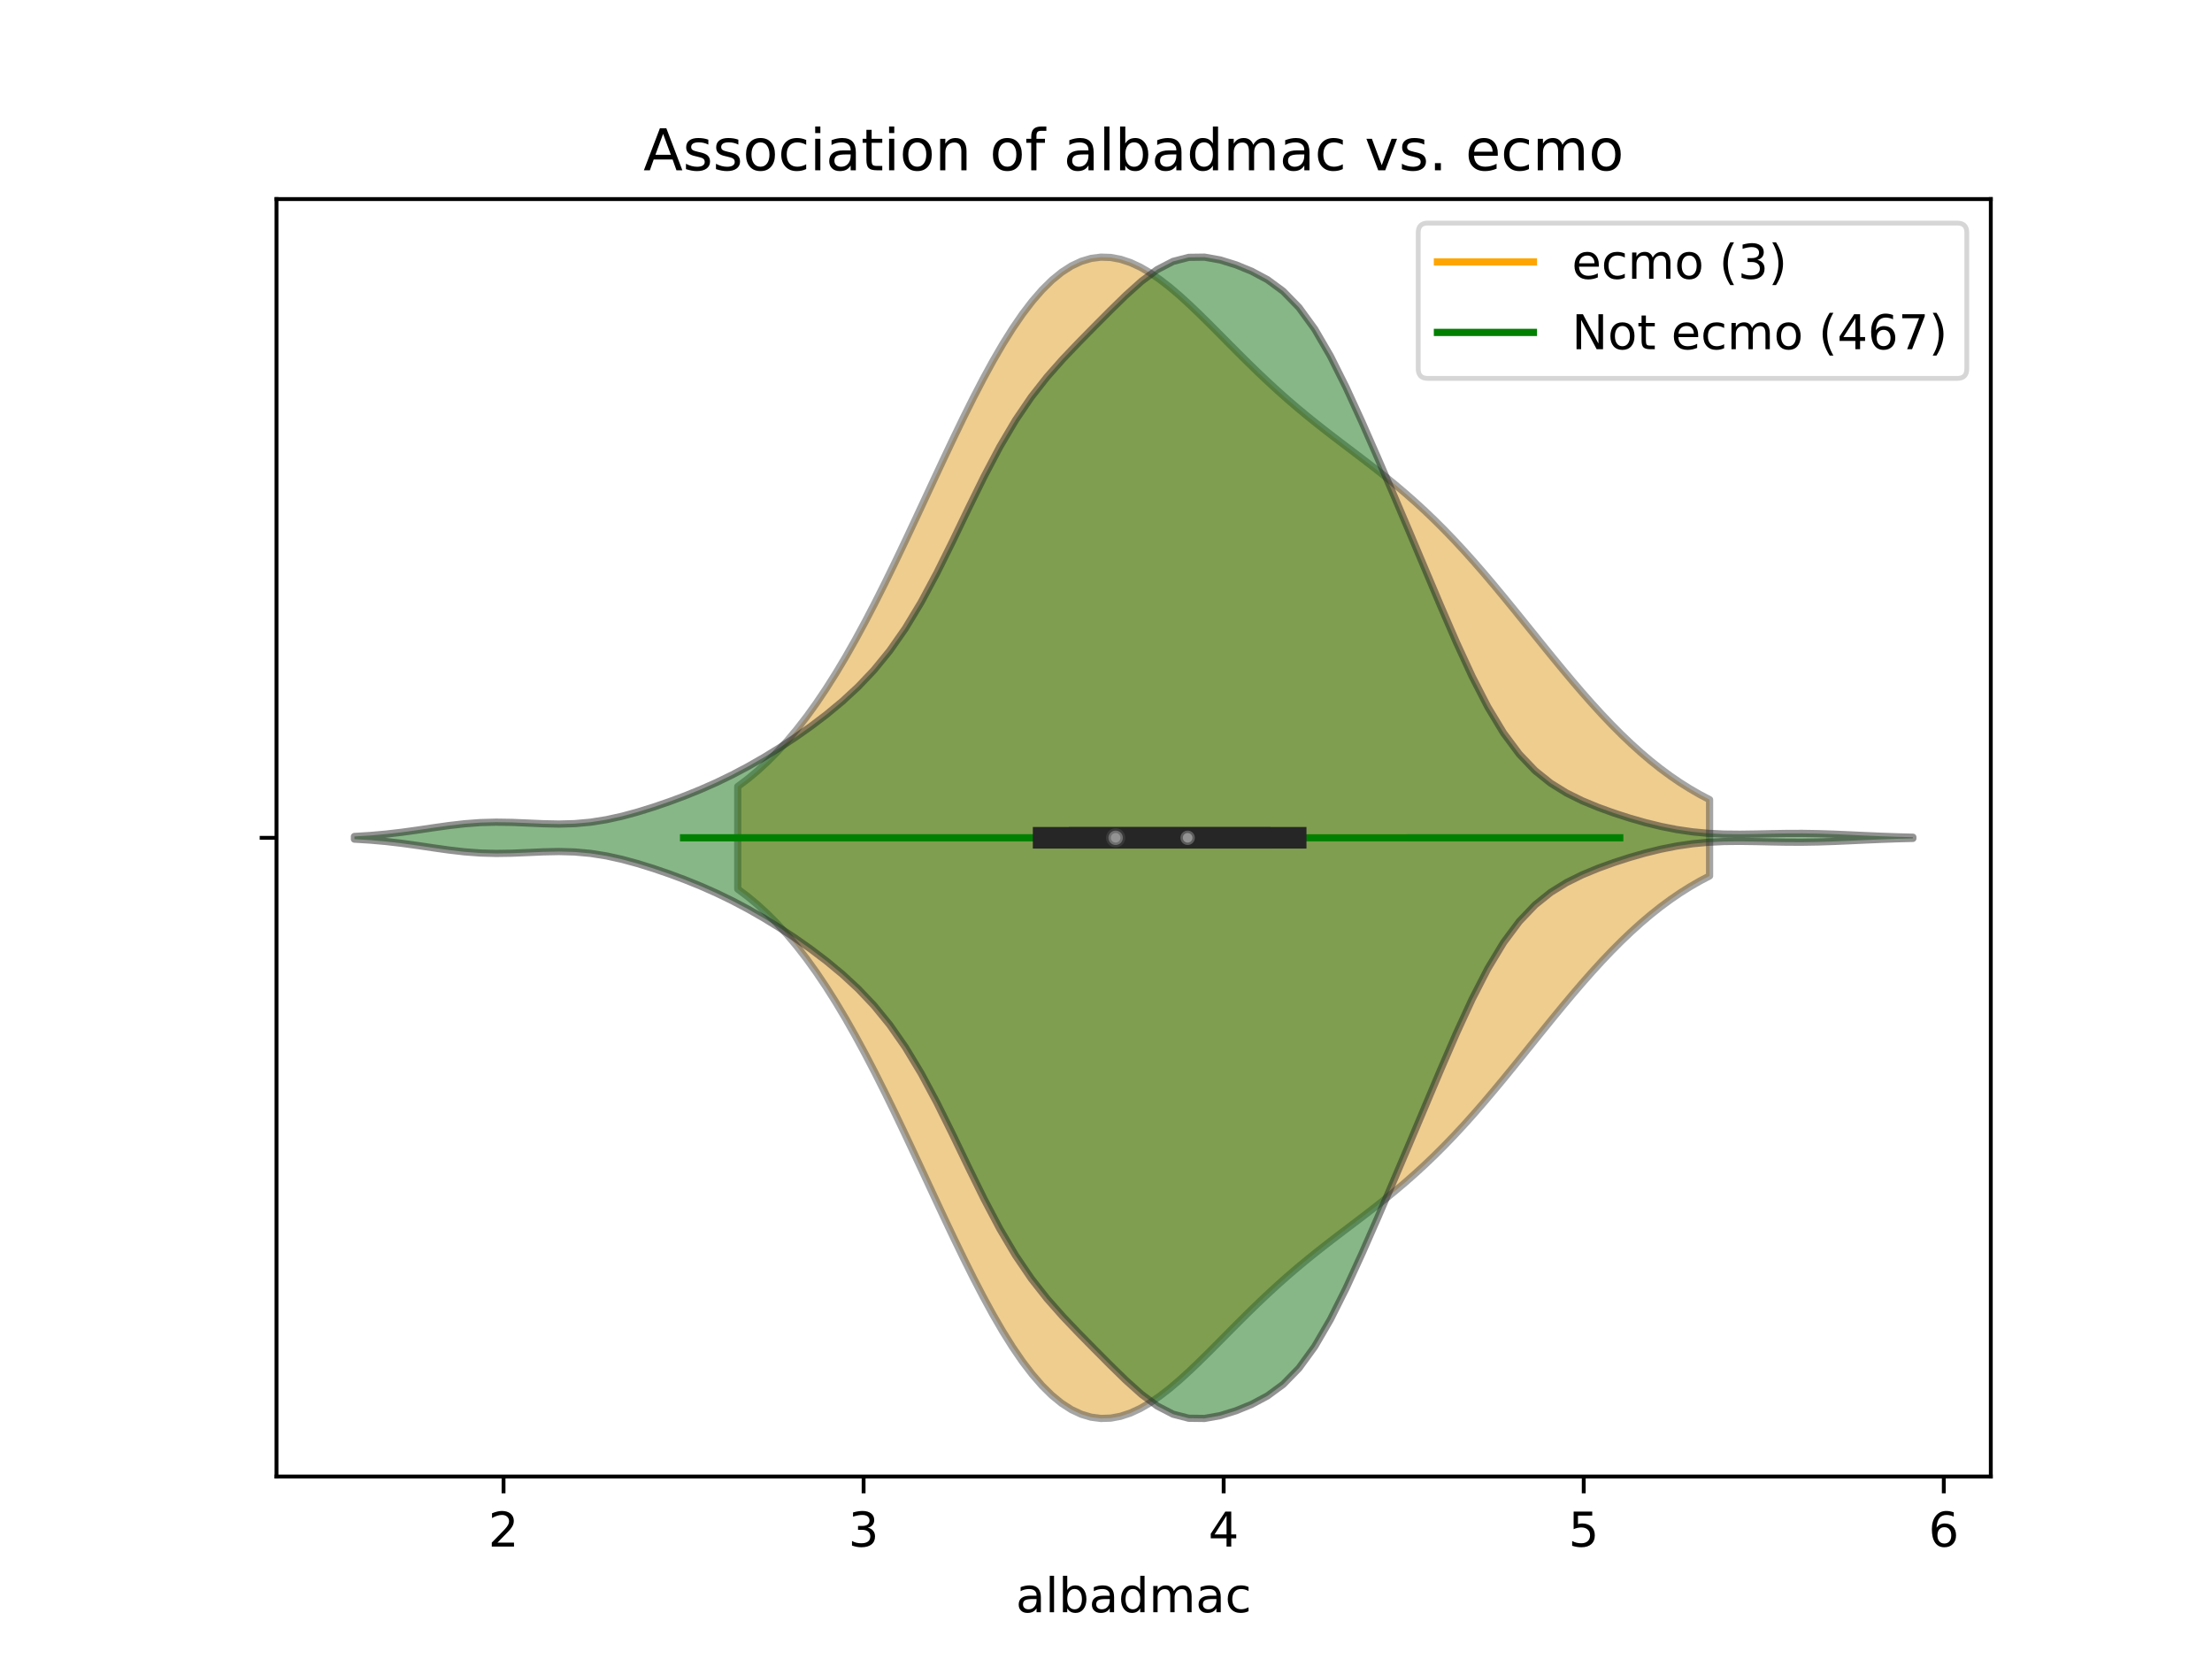 <?xml version="1.0" encoding="utf-8" standalone="no"?>
<!DOCTYPE svg PUBLIC "-//W3C//DTD SVG 1.1//EN"
  "http://www.w3.org/Graphics/SVG/1.1/DTD/svg11.dtd">
<!-- Created with matplotlib (https://matplotlib.org/) -->
<svg height="345.6pt" version="1.1" viewBox="0 0 460.8 345.6" width="460.8pt" xmlns="http://www.w3.org/2000/svg" xmlns:xlink="http://www.w3.org/1999/xlink">
 <defs>
  <style type="text/css">
*{stroke-linecap:butt;stroke-linejoin:round;}
  </style>
 </defs>
 <g id="figure_1">
  <g id="patch_1">
   <path d="M 0 345.6 
L 460.8 345.6 
L 460.8 0 
L 0 0 
z
" style="fill:#ffffff;"/>
  </g>
  <g id="axes_1">
   <g id="patch_2">
    <path d="M 57.6 307.584 
L 414.72 307.584 
L 414.72 41.472 
L 57.6 41.472 
z
" style="fill:#ffffff;"/>
   </g>
   <g id="PolyCollection_1">
    <defs>
     <path d="M 153.686 -160.391 
L 153.686 -181.753 
L 155.731 -183.287 
L 157.776 -184.988 
L 159.821 -186.864 
L 161.866 -188.921 
L 163.911 -191.168 
L 165.956 -193.61 
L 168.001 -196.25 
L 170.046 -199.089 
L 172.091 -202.127 
L 174.136 -205.36 
L 176.181 -208.784 
L 178.226 -212.389 
L 180.271 -216.163 
L 182.315 -220.093 
L 184.36 -224.16 
L 186.405 -228.343 
L 188.45 -232.621 
L 190.495 -236.966 
L 192.54 -241.35 
L 194.585 -245.742 
L 196.63 -250.11 
L 198.675 -254.421 
L 200.72 -258.64 
L 202.765 -262.733 
L 204.81 -266.666 
L 206.855 -270.407 
L 208.9 -273.922 
L 210.945 -277.184 
L 212.99 -280.166 
L 215.035 -282.844 
L 217.08 -285.2 
L 219.125 -287.218 
L 221.17 -288.888 
L 223.215 -290.203 
L 225.26 -291.162 
L 227.305 -291.769 
L 229.35 -292.032 
L 231.395 -291.964 
L 233.44 -291.582 
L 235.485 -290.906 
L 237.53 -289.961 
L 239.575 -288.773 
L 241.62 -287.372 
L 243.665 -285.787 
L 245.71 -284.049 
L 247.755 -282.188 
L 249.799 -280.236 
L 251.844 -278.221 
L 253.889 -276.168 
L 255.934 -274.104 
L 257.979 -272.048 
L 260.024 -270.018 
L 262.069 -268.03 
L 264.114 -266.094 
L 266.159 -264.216 
L 268.204 -262.399 
L 270.249 -260.644 
L 272.294 -258.947 
L 274.339 -257.3 
L 276.384 -255.696 
L 278.429 -254.122 
L 280.474 -252.567 
L 282.519 -251.016 
L 284.564 -249.456 
L 286.609 -247.872 
L 288.654 -246.251 
L 290.699 -244.581 
L 292.744 -242.85 
L 294.789 -241.05 
L 296.834 -239.174 
L 298.879 -237.216 
L 300.924 -235.175 
L 302.969 -233.05 
L 305.014 -230.843 
L 307.059 -228.561 
L 309.104 -226.209 
L 311.149 -223.796 
L 313.194 -221.333 
L 315.239 -218.832 
L 317.283 -216.306 
L 319.328 -213.768 
L 321.373 -211.233 
L 323.418 -208.714 
L 325.463 -206.226 
L 327.508 -203.783 
L 329.553 -201.396 
L 331.598 -199.078 
L 333.643 -196.838 
L 335.688 -194.687 
L 337.733 -192.632 
L 339.778 -190.679 
L 341.823 -188.832 
L 343.868 -187.097 
L 345.913 -185.473 
L 347.958 -183.963 
L 350.003 -182.564 
L 352.048 -181.277 
L 354.093 -180.097 
L 356.138 -179.021 
L 356.138 -163.123 
L 356.138 -163.123 
L 354.093 -162.047 
L 352.048 -160.867 
L 350.003 -159.58 
L 347.958 -158.181 
L 345.913 -156.671 
L 343.868 -155.047 
L 341.823 -153.312 
L 339.778 -151.465 
L 337.733 -149.512 
L 335.688 -147.457 
L 333.643 -145.306 
L 331.598 -143.066 
L 329.553 -140.748 
L 327.508 -138.361 
L 325.463 -135.918 
L 323.418 -133.43 
L 321.373 -130.911 
L 319.328 -128.376 
L 317.283 -125.838 
L 315.239 -123.312 
L 313.194 -120.811 
L 311.149 -118.348 
L 309.104 -115.935 
L 307.059 -113.583 
L 305.014 -111.301 
L 302.969 -109.094 
L 300.924 -106.969 
L 298.879 -104.928 
L 296.834 -102.97 
L 294.789 -101.094 
L 292.744 -99.294 
L 290.699 -97.563 
L 288.654 -95.893 
L 286.609 -94.272 
L 284.564 -92.688 
L 282.519 -91.128 
L 280.474 -89.577 
L 278.429 -88.022 
L 276.384 -86.448 
L 274.339 -84.844 
L 272.294 -83.197 
L 270.249 -81.5 
L 268.204 -79.745 
L 266.159 -77.928 
L 264.114 -76.05 
L 262.069 -74.114 
L 260.024 -72.126 
L 257.979 -70.096 
L 255.934 -68.04 
L 253.889 -65.976 
L 251.844 -63.923 
L 249.799 -61.908 
L 247.755 -59.956 
L 245.71 -58.095 
L 243.665 -56.357 
L 241.62 -54.772 
L 239.575 -53.371 
L 237.53 -52.183 
L 235.485 -51.238 
L 233.44 -50.562 
L 231.395 -50.18 
L 229.35 -50.112 
L 227.305 -50.375 
L 225.26 -50.982 
L 223.215 -51.941 
L 221.17 -53.256 
L 219.125 -54.926 
L 217.08 -56.944 
L 215.035 -59.3 
L 212.99 -61.978 
L 210.945 -64.96 
L 208.9 -68.222 
L 206.855 -71.737 
L 204.81 -75.478 
L 202.765 -79.411 
L 200.72 -83.504 
L 198.675 -87.723 
L 196.63 -92.034 
L 194.585 -96.402 
L 192.54 -100.794 
L 190.495 -105.178 
L 188.45 -109.523 
L 186.405 -113.801 
L 184.36 -117.984 
L 182.315 -122.051 
L 180.271 -125.981 
L 178.226 -129.755 
L 176.181 -133.36 
L 174.136 -136.784 
L 172.091 -140.017 
L 170.046 -143.055 
L 168.001 -145.894 
L 165.956 -148.534 
L 163.911 -150.976 
L 161.866 -153.223 
L 159.821 -155.28 
L 157.776 -157.156 
L 155.731 -158.857 
L 153.686 -160.391 
z
" id="mf488908dbe" style="stroke:#4c4c4c;stroke-opacity:0.5;stroke-width:1.5;"/>
    </defs>
    <g clip-path="url(#p3cc6d62197)">
     <use style="fill:#df9c20;fill-opacity:0.5;stroke:#4c4c4c;stroke-opacity:0.5;stroke-width:1.5;" x="0" xlink:href="#mf488908dbe" y="345.6"/>
    </g>
   </g>
   <g id="PolyCollection_2">
    <defs>
     <path d="M 73.833 -170.794 
L 73.833 -171.35 
L 77.112 -171.551 
L 80.391 -171.84 
L 83.671 -172.22 
L 86.95 -172.672 
L 90.229 -173.158 
L 93.509 -173.619 
L 96.788 -173.997 
L 100.067 -174.24 
L 103.347 -174.329 
L 106.626 -174.28 
L 109.905 -174.144 
L 113.185 -174 
L 116.464 -173.934 
L 119.743 -174.024 
L 123.023 -174.321 
L 126.302 -174.839 
L 129.581 -175.562 
L 132.861 -176.452 
L 136.14 -177.471 
L 139.42 -178.595 
L 142.699 -179.816 
L 145.978 -181.144 
L 149.258 -182.597 
L 152.537 -184.187 
L 155.816 -185.921 
L 159.096 -187.799 
L 162.375 -189.819 
L 165.654 -191.98 
L 168.934 -194.293 
L 172.213 -196.784 
L 175.492 -199.504 
L 178.772 -202.535 
L 182.051 -205.992 
L 185.33 -210.01 
L 188.61 -214.707 
L 191.889 -220.137 
L 195.168 -226.247 
L 198.448 -232.853 
L 201.727 -239.661 
L 205.006 -246.326 
L 208.286 -252.535 
L 211.565 -258.08 
L 214.844 -262.901 
L 218.124 -267.079 
L 221.403 -270.787 
L 224.682 -274.227 
L 227.962 -277.562 
L 231.241 -280.86 
L 234.52 -284.066 
L 237.8 -287.008 
L 241.079 -289.441 
L 244.358 -291.14 
L 247.638 -291.989 
L 250.917 -292.032 
L 254.196 -291.445 
L 257.476 -290.432 
L 260.755 -289.091 
L 264.034 -287.339 
L 267.314 -284.927 
L 270.593 -281.563 
L 273.872 -277.056 
L 277.152 -271.423 
L 280.431 -264.875 
L 283.71 -257.726 
L 286.99 -250.259 
L 290.269 -242.643 
L 293.548 -234.938 
L 296.828 -227.163 
L 300.107 -219.397 
L 303.386 -211.82 
L 306.666 -204.702 
L 309.945 -198.324 
L 313.224 -192.896 
L 316.504 -188.495 
L 319.783 -185.06 
L 323.062 -182.43 
L 326.342 -180.401 
L 329.621 -178.782 
L 332.9 -177.425 
L 336.18 -176.238 
L 339.459 -175.18 
L 342.739 -174.242 
L 346.018 -173.439 
L 349.297 -172.791 
L 352.577 -172.312 
L 355.856 -172.002 
L 359.135 -171.847 
L 362.415 -171.813 
L 365.694 -171.856 
L 368.973 -171.927 
L 372.253 -171.982 
L 375.532 -171.99 
L 378.811 -171.936 
L 382.091 -171.829 
L 385.37 -171.686 
L 388.649 -171.533 
L 391.929 -171.393 
L 395.208 -171.278 
L 398.487 -171.195 
L 398.487 -170.949 
L 398.487 -170.949 
L 395.208 -170.866 
L 391.929 -170.751 
L 388.649 -170.611 
L 385.37 -170.458 
L 382.091 -170.315 
L 378.811 -170.208 
L 375.532 -170.154 
L 372.253 -170.162 
L 368.973 -170.217 
L 365.694 -170.288 
L 362.415 -170.331 
L 359.135 -170.297 
L 355.856 -170.142 
L 352.577 -169.832 
L 349.297 -169.353 
L 346.018 -168.705 
L 342.739 -167.902 
L 339.459 -166.964 
L 336.18 -165.906 
L 332.9 -164.719 
L 329.621 -163.362 
L 326.342 -161.743 
L 323.062 -159.714 
L 319.783 -157.084 
L 316.504 -153.649 
L 313.224 -149.248 
L 309.945 -143.82 
L 306.666 -137.442 
L 303.386 -130.324 
L 300.107 -122.747 
L 296.828 -114.981 
L 293.548 -107.206 
L 290.269 -99.501 
L 286.99 -91.885 
L 283.71 -84.418 
L 280.431 -77.269 
L 277.152 -70.721 
L 273.872 -65.088 
L 270.593 -60.581 
L 267.314 -57.217 
L 264.034 -54.805 
L 260.755 -53.053 
L 257.476 -51.712 
L 254.196 -50.699 
L 250.917 -50.112 
L 247.638 -50.155 
L 244.358 -51.004 
L 241.079 -52.703 
L 237.8 -55.136 
L 234.52 -58.078 
L 231.241 -61.284 
L 227.962 -64.582 
L 224.682 -67.917 
L 221.403 -71.357 
L 218.124 -75.065 
L 214.844 -79.243 
L 211.565 -84.064 
L 208.286 -89.609 
L 205.006 -95.818 
L 201.727 -102.483 
L 198.448 -109.291 
L 195.168 -115.897 
L 191.889 -122.007 
L 188.61 -127.437 
L 185.33 -132.134 
L 182.051 -136.152 
L 178.772 -139.609 
L 175.492 -142.64 
L 172.213 -145.36 
L 168.934 -147.851 
L 165.654 -150.164 
L 162.375 -152.326 
L 159.096 -154.345 
L 155.816 -156.223 
L 152.537 -157.957 
L 149.258 -159.547 
L 145.978 -161 
L 142.699 -162.328 
L 139.42 -163.549 
L 136.14 -164.673 
L 132.861 -165.692 
L 129.581 -166.582 
L 126.302 -167.305 
L 123.023 -167.823 
L 119.743 -168.12 
L 116.464 -168.21 
L 113.185 -168.144 
L 109.905 -168 
L 106.626 -167.864 
L 103.347 -167.815 
L 100.067 -167.904 
L 96.788 -168.147 
L 93.509 -168.525 
L 90.229 -168.986 
L 86.95 -169.472 
L 83.671 -169.924 
L 80.391 -170.304 
L 77.112 -170.593 
L 73.833 -170.794 
z
" id="m15f7e183a5" style="stroke:#262626;stroke-opacity:0.5;stroke-width:1.5;"/>
    </defs>
    <g clip-path="url(#p3cc6d62197)">
     <use style="fill:#107010;fill-opacity:0.5;stroke:#262626;stroke-opacity:0.5;stroke-width:1.5;" x="0" xlink:href="#m15f7e183a5" y="345.6"/>
    </g>
   </g>
   <g id="matplotlib.axis_1">
    <g id="xtick_1">
     <g id="line2d_1">
      <defs>
       <path d="M 0 0 
L 0 3.5 
" id="m621a80876c" style="stroke:#000000;stroke-width:0.8;"/>
      </defs>
      <g>
       <use style="stroke:#000000;stroke-width:0.8;" x="104.897" xlink:href="#m621a80876c" y="307.584"/>
      </g>
     </g>
     <g id="text_1">
      <!-- 2 -->
      <defs>
       <path d="M 19.188 8.297 
L 53.609 8.297 
L 53.609 0 
L 7.328 0 
L 7.328 8.297 
Q 12.938 14.109 22.625 23.891 
Q 32.328 33.688 34.812 36.531 
Q 39.547 41.844 41.422 45.531 
Q 43.312 49.219 43.312 52.781 
Q 43.312 58.594 39.234 62.25 
Q 35.156 65.922 28.609 65.922 
Q 23.969 65.922 18.812 64.312 
Q 13.672 62.703 7.812 59.422 
L 7.812 69.391 
Q 13.766 71.781 18.938 73 
Q 24.125 74.219 28.422 74.219 
Q 39.75 74.219 46.484 68.547 
Q 53.219 62.891 53.219 53.422 
Q 53.219 48.922 51.531 44.891 
Q 49.859 40.875 45.406 35.406 
Q 44.188 33.984 37.641 27.219 
Q 31.109 20.453 19.188 8.297 
z
" id="DejaVuSans-50"/>
      </defs>
      <g transform="translate(101.715 322.182)scale(0.1 -0.1)">
       <use xlink:href="#DejaVuSans-50"/>
      </g>
     </g>
    </g>
    <g id="xtick_2">
     <g id="line2d_2">
      <g>
       <use style="stroke:#000000;stroke-width:0.8;" x="179.904" xlink:href="#m621a80876c" y="307.584"/>
      </g>
     </g>
     <g id="text_2">
      <!-- 3 -->
      <defs>
       <path d="M 40.578 39.312 
Q 47.656 37.797 51.625 33 
Q 55.609 28.219 55.609 21.188 
Q 55.609 10.406 48.188 4.484 
Q 40.766 -1.422 27.094 -1.422 
Q 22.516 -1.422 17.656 -0.516 
Q 12.797 0.391 7.625 2.203 
L 7.625 11.719 
Q 11.719 9.328 16.594 8.109 
Q 21.484 6.891 26.812 6.891 
Q 36.078 6.891 40.938 10.547 
Q 45.797 14.203 45.797 21.188 
Q 45.797 27.641 41.281 31.266 
Q 36.766 34.906 28.719 34.906 
L 20.219 34.906 
L 20.219 43.016 
L 29.109 43.016 
Q 36.375 43.016 40.234 45.922 
Q 44.094 48.828 44.094 54.297 
Q 44.094 59.906 40.109 62.906 
Q 36.141 65.922 28.719 65.922 
Q 24.656 65.922 20.016 65.031 
Q 15.375 64.156 9.812 62.312 
L 9.812 71.094 
Q 15.438 72.656 20.344 73.438 
Q 25.25 74.219 29.594 74.219 
Q 40.828 74.219 47.359 69.109 
Q 53.906 64.016 53.906 55.328 
Q 53.906 49.266 50.438 45.094 
Q 46.969 40.922 40.578 39.312 
z
" id="DejaVuSans-51"/>
      </defs>
      <g transform="translate(176.723 322.182)scale(0.1 -0.1)">
       <use xlink:href="#DejaVuSans-51"/>
      </g>
     </g>
    </g>
    <g id="xtick_3">
     <g id="line2d_3">
      <g>
       <use style="stroke:#000000;stroke-width:0.8;" x="254.912" xlink:href="#m621a80876c" y="307.584"/>
      </g>
     </g>
     <g id="text_3">
      <!-- 4 -->
      <defs>
       <path d="M 37.797 64.312 
L 12.891 25.391 
L 37.797 25.391 
z
M 35.203 72.906 
L 47.609 72.906 
L 47.609 25.391 
L 58.016 25.391 
L 58.016 17.188 
L 47.609 17.188 
L 47.609 0 
L 37.797 0 
L 37.797 17.188 
L 4.891 17.188 
L 4.891 26.703 
z
" id="DejaVuSans-52"/>
      </defs>
      <g transform="translate(251.731 322.182)scale(0.1 -0.1)">
       <use xlink:href="#DejaVuSans-52"/>
      </g>
     </g>
    </g>
    <g id="xtick_4">
     <g id="line2d_4">
      <g>
       <use style="stroke:#000000;stroke-width:0.8;" x="329.92" xlink:href="#m621a80876c" y="307.584"/>
      </g>
     </g>
     <g id="text_4">
      <!-- 5 -->
      <defs>
       <path d="M 10.797 72.906 
L 49.516 72.906 
L 49.516 64.594 
L 19.828 64.594 
L 19.828 46.734 
Q 21.969 47.469 24.109 47.828 
Q 26.266 48.188 28.422 48.188 
Q 40.625 48.188 47.75 41.5 
Q 54.891 34.812 54.891 23.391 
Q 54.891 11.625 47.562 5.094 
Q 40.234 -1.422 26.906 -1.422 
Q 22.312 -1.422 17.547 -0.641 
Q 12.797 0.141 7.719 1.703 
L 7.719 11.625 
Q 12.109 9.234 16.797 8.062 
Q 21.484 6.891 26.703 6.891 
Q 35.156 6.891 40.078 11.328 
Q 45.016 15.766 45.016 23.391 
Q 45.016 31 40.078 35.438 
Q 35.156 39.891 26.703 39.891 
Q 22.75 39.891 18.812 39.016 
Q 14.891 38.141 10.797 36.281 
z
" id="DejaVuSans-53"/>
      </defs>
      <g transform="translate(326.738 322.182)scale(0.1 -0.1)">
       <use xlink:href="#DejaVuSans-53"/>
      </g>
     </g>
    </g>
    <g id="xtick_5">
     <g id="line2d_5">
      <g>
       <use style="stroke:#000000;stroke-width:0.8;" x="404.927" xlink:href="#m621a80876c" y="307.584"/>
      </g>
     </g>
     <g id="text_5">
      <!-- 6 -->
      <defs>
       <path d="M 33.016 40.375 
Q 26.375 40.375 22.484 35.828 
Q 18.609 31.297 18.609 23.391 
Q 18.609 15.531 22.484 10.953 
Q 26.375 6.391 33.016 6.391 
Q 39.656 6.391 43.531 10.953 
Q 47.406 15.531 47.406 23.391 
Q 47.406 31.297 43.531 35.828 
Q 39.656 40.375 33.016 40.375 
z
M 52.594 71.297 
L 52.594 62.312 
Q 48.875 64.062 45.094 64.984 
Q 41.312 65.922 37.594 65.922 
Q 27.828 65.922 22.672 59.328 
Q 17.531 52.734 16.797 39.406 
Q 19.672 43.656 24.016 45.922 
Q 28.375 48.188 33.594 48.188 
Q 44.578 48.188 50.953 41.516 
Q 57.328 34.859 57.328 23.391 
Q 57.328 12.156 50.688 5.359 
Q 44.047 -1.422 33.016 -1.422 
Q 20.359 -1.422 13.672 8.266 
Q 6.984 17.969 6.984 36.375 
Q 6.984 53.656 15.188 63.938 
Q 23.391 74.219 37.203 74.219 
Q 40.922 74.219 44.703 73.484 
Q 48.484 72.75 52.594 71.297 
z
" id="DejaVuSans-54"/>
      </defs>
      <g transform="translate(401.746 322.182)scale(0.1 -0.1)">
       <use xlink:href="#DejaVuSans-54"/>
      </g>
     </g>
    </g>
    <g id="text_6">
     <!-- albadmac -->
     <defs>
      <path d="M 34.281 27.484 
Q 23.391 27.484 19.188 25 
Q 14.984 22.516 14.984 16.5 
Q 14.984 11.719 18.141 8.906 
Q 21.297 6.109 26.703 6.109 
Q 34.188 6.109 38.703 11.406 
Q 43.219 16.703 43.219 25.484 
L 43.219 27.484 
z
M 52.203 31.203 
L 52.203 0 
L 43.219 0 
L 43.219 8.297 
Q 40.141 3.328 35.547 0.953 
Q 30.953 -1.422 24.312 -1.422 
Q 15.922 -1.422 10.953 3.297 
Q 6 8.016 6 15.922 
Q 6 25.141 12.172 29.828 
Q 18.359 34.516 30.609 34.516 
L 43.219 34.516 
L 43.219 35.406 
Q 43.219 41.609 39.141 45 
Q 35.062 48.391 27.688 48.391 
Q 23 48.391 18.547 47.266 
Q 14.109 46.141 10.016 43.891 
L 10.016 52.203 
Q 14.938 54.109 19.578 55.047 
Q 24.219 56 28.609 56 
Q 40.484 56 46.344 49.844 
Q 52.203 43.703 52.203 31.203 
z
" id="DejaVuSans-97"/>
      <path d="M 9.422 75.984 
L 18.406 75.984 
L 18.406 0 
L 9.422 0 
z
" id="DejaVuSans-108"/>
      <path d="M 48.688 27.297 
Q 48.688 37.203 44.609 42.844 
Q 40.531 48.484 33.406 48.484 
Q 26.266 48.484 22.188 42.844 
Q 18.109 37.203 18.109 27.297 
Q 18.109 17.391 22.188 11.75 
Q 26.266 6.109 33.406 6.109 
Q 40.531 6.109 44.609 11.75 
Q 48.688 17.391 48.688 27.297 
z
M 18.109 46.391 
Q 20.953 51.266 25.266 53.625 
Q 29.594 56 35.594 56 
Q 45.562 56 51.781 48.094 
Q 58.016 40.188 58.016 27.297 
Q 58.016 14.406 51.781 6.484 
Q 45.562 -1.422 35.594 -1.422 
Q 29.594 -1.422 25.266 0.953 
Q 20.953 3.328 18.109 8.203 
L 18.109 0 
L 9.078 0 
L 9.078 75.984 
L 18.109 75.984 
z
" id="DejaVuSans-98"/>
      <path d="M 45.406 46.391 
L 45.406 75.984 
L 54.391 75.984 
L 54.391 0 
L 45.406 0 
L 45.406 8.203 
Q 42.578 3.328 38.25 0.953 
Q 33.938 -1.422 27.875 -1.422 
Q 17.969 -1.422 11.734 6.484 
Q 5.516 14.406 5.516 27.297 
Q 5.516 40.188 11.734 48.094 
Q 17.969 56 27.875 56 
Q 33.938 56 38.25 53.625 
Q 42.578 51.266 45.406 46.391 
z
M 14.797 27.297 
Q 14.797 17.391 18.875 11.75 
Q 22.953 6.109 30.078 6.109 
Q 37.203 6.109 41.297 11.75 
Q 45.406 17.391 45.406 27.297 
Q 45.406 37.203 41.297 42.844 
Q 37.203 48.484 30.078 48.484 
Q 22.953 48.484 18.875 42.844 
Q 14.797 37.203 14.797 27.297 
z
" id="DejaVuSans-100"/>
      <path d="M 52 44.188 
Q 55.375 50.25 60.062 53.125 
Q 64.75 56 71.094 56 
Q 79.641 56 84.281 50.016 
Q 88.922 44.047 88.922 33.016 
L 88.922 0 
L 79.891 0 
L 79.891 32.719 
Q 79.891 40.578 77.094 44.375 
Q 74.312 48.188 68.609 48.188 
Q 61.625 48.188 57.562 43.547 
Q 53.516 38.922 53.516 30.906 
L 53.516 0 
L 44.484 0 
L 44.484 32.719 
Q 44.484 40.625 41.703 44.406 
Q 38.922 48.188 33.109 48.188 
Q 26.219 48.188 22.156 43.531 
Q 18.109 38.875 18.109 30.906 
L 18.109 0 
L 9.078 0 
L 9.078 54.688 
L 18.109 54.688 
L 18.109 46.188 
Q 21.188 51.219 25.484 53.609 
Q 29.781 56 35.688 56 
Q 41.656 56 45.828 52.969 
Q 50 49.953 52 44.188 
z
" id="DejaVuSans-109"/>
      <path d="M 48.781 52.594 
L 48.781 44.188 
Q 44.969 46.297 41.141 47.344 
Q 37.312 48.391 33.406 48.391 
Q 24.656 48.391 19.812 42.844 
Q 14.984 37.312 14.984 27.297 
Q 14.984 17.281 19.812 11.734 
Q 24.656 6.203 33.406 6.203 
Q 37.312 6.203 41.141 7.25 
Q 44.969 8.297 48.781 10.406 
L 48.781 2.094 
Q 45.016 0.344 40.984 -0.531 
Q 36.969 -1.422 32.422 -1.422 
Q 20.062 -1.422 12.781 6.344 
Q 5.516 14.109 5.516 27.297 
Q 5.516 40.672 12.859 48.328 
Q 20.219 56 33.016 56 
Q 37.156 56 41.109 55.141 
Q 45.062 54.297 48.781 52.594 
z
" id="DejaVuSans-99"/>
     </defs>
     <g transform="translate(211.611 335.861)scale(0.1 -0.1)">
      <use xlink:href="#DejaVuSans-97"/>
      <use x="61.279" xlink:href="#DejaVuSans-108"/>
      <use x="89.062" xlink:href="#DejaVuSans-98"/>
      <use x="152.539" xlink:href="#DejaVuSans-97"/>
      <use x="213.818" xlink:href="#DejaVuSans-100"/>
      <use x="277.295" xlink:href="#DejaVuSans-109"/>
      <use x="374.707" xlink:href="#DejaVuSans-97"/>
      <use x="435.986" xlink:href="#DejaVuSans-99"/>
     </g>
    </g>
   </g>
   <g id="matplotlib.axis_2">
    <g id="ytick_1">
     <g id="line2d_6">
      <defs>
       <path d="M 0 0 
L -3.5 0 
" id="m60db97259d" style="stroke:#000000;stroke-width:0.8;"/>
      </defs>
      <g>
       <use style="stroke:#000000;stroke-width:0.8;" x="57.6" xlink:href="#m60db97259d" y="174.528"/>
      </g>
     </g>
    </g>
   </g>
   <g id="line2d_7">
    <path clip-path="url(#p3cc6d62197)" d="M 217.408 174.528 
L 292.416 174.528 
" style="fill:none;stroke:#ffa500;stroke-linecap:square;stroke-width:1.5;"/>
   </g>
   <g id="line2d_8">
    <path clip-path="url(#p3cc6d62197)" d="M 224.909 174.528 
L 262.413 174.528 
" style="fill:none;stroke:#4c4c4c;stroke-linecap:square;stroke-width:4.5;"/>
   </g>
   <g id="line2d_9">
    <path clip-path="url(#p3cc6d62197)" d="M 142.4 174.528 
L 337.42 174.528 
" style="fill:none;stroke:#008000;stroke-linecap:square;stroke-width:1.5;"/>
   </g>
   <g id="line2d_10">
    <path clip-path="url(#p3cc6d62197)" d="M 217.408 174.528 
L 269.913 174.528 
" style="fill:none;stroke:#262626;stroke-linecap:square;stroke-width:4.5;"/>
   </g>
   <g id="patch_3">
    <path d="M 57.6 307.584 
L 57.6 41.472 
" style="fill:none;stroke:#000000;stroke-linecap:square;stroke-linejoin:miter;stroke-width:0.8;"/>
   </g>
   <g id="patch_4">
    <path d="M 414.72 307.584 
L 414.72 41.472 
" style="fill:none;stroke:#000000;stroke-linecap:square;stroke-linejoin:miter;stroke-width:0.8;"/>
   </g>
   <g id="patch_5">
    <path d="M 57.6 307.584 
L 414.72 307.584 
" style="fill:none;stroke:#000000;stroke-linecap:square;stroke-linejoin:miter;stroke-width:0.8;"/>
   </g>
   <g id="patch_6">
    <path d="M 57.6 41.472 
L 414.72 41.472 
" style="fill:none;stroke:#000000;stroke-linecap:square;stroke-linejoin:miter;stroke-width:0.8;"/>
   </g>
   <g id="PathCollection_1">
    <defs>
     <path d="M 0 1.5 
C 0.398 1.5 0.779 1.342 1.061 1.061 
C 1.342 0.779 1.5 0.398 1.5 0 
C 1.5 -0.398 1.342 -0.779 1.061 -1.061 
C 0.779 -1.342 0.398 -1.5 0 -1.5 
C -0.398 -1.5 -0.779 -1.342 -1.061 -1.061 
C -1.342 -0.779 -1.5 -0.398 -1.5 0 
C -1.5 0.398 -1.342 0.779 -1.061 1.061 
C -0.779 1.342 -0.398 1.5 0 1.5 
z
" id="ma63cf9107d" style="stroke:#4c4c4c;stroke-opacity:0.5;"/>
    </defs>
    <g clip-path="url(#p3cc6d62197)">
     <use style="fill:#ffffff;fill-opacity:0.5;stroke:#4c4c4c;stroke-opacity:0.5;" x="232.41" xlink:href="#ma63cf9107d" y="174.528"/>
    </g>
   </g>
   <g id="PathCollection_2">
    <defs>
     <path d="M 0 1.5 
C 0.398 1.5 0.779 1.342 1.061 1.061 
C 1.342 0.779 1.5 0.398 1.5 0 
C 1.5 -0.398 1.342 -0.779 1.061 -1.061 
C 0.779 -1.342 0.398 -1.5 0 -1.5 
C -0.398 -1.5 -0.779 -1.342 -1.061 -1.061 
C -1.342 -0.779 -1.5 -0.398 -1.5 0 
C -1.5 0.398 -1.342 0.779 -1.061 1.061 
C -0.779 1.342 -0.398 1.5 0 1.5 
z
" id="m1bd0921594" style="stroke:#262626;stroke-opacity:0.5;"/>
    </defs>
    <g clip-path="url(#p3cc6d62197)">
     <use style="fill:#ffffff;fill-opacity:0.5;stroke:#262626;stroke-opacity:0.5;" x="247.411" xlink:href="#m1bd0921594" y="174.528"/>
    </g>
   </g>
   <g id="text_7">
    <!-- Association of albadmac vs. ecmo -->
    <defs>
     <path d="M 34.188 63.188 
L 20.797 26.906 
L 47.609 26.906 
z
M 28.609 72.906 
L 39.797 72.906 
L 67.578 0 
L 57.328 0 
L 50.688 18.703 
L 17.828 18.703 
L 11.188 0 
L 0.781 0 
z
" id="DejaVuSans-65"/>
     <path d="M 44.281 53.078 
L 44.281 44.578 
Q 40.484 46.531 36.375 47.5 
Q 32.281 48.484 27.875 48.484 
Q 21.188 48.484 17.844 46.438 
Q 14.5 44.391 14.5 40.281 
Q 14.5 37.156 16.891 35.375 
Q 19.281 33.594 26.516 31.984 
L 29.594 31.297 
Q 39.156 29.25 43.188 25.516 
Q 47.219 21.781 47.219 15.094 
Q 47.219 7.469 41.188 3.016 
Q 35.156 -1.422 24.609 -1.422 
Q 20.219 -1.422 15.453 -0.562 
Q 10.688 0.297 5.422 2 
L 5.422 11.281 
Q 10.406 8.688 15.234 7.391 
Q 20.062 6.109 24.812 6.109 
Q 31.156 6.109 34.562 8.281 
Q 37.984 10.453 37.984 14.406 
Q 37.984 18.062 35.516 20.016 
Q 33.062 21.969 24.703 23.781 
L 21.578 24.516 
Q 13.234 26.266 9.516 29.906 
Q 5.812 33.547 5.812 39.891 
Q 5.812 47.609 11.281 51.797 
Q 16.75 56 26.812 56 
Q 31.781 56 36.172 55.266 
Q 40.578 54.547 44.281 53.078 
z
" id="DejaVuSans-115"/>
     <path d="M 30.609 48.391 
Q 23.391 48.391 19.188 42.75 
Q 14.984 37.109 14.984 27.297 
Q 14.984 17.484 19.156 11.844 
Q 23.344 6.203 30.609 6.203 
Q 37.797 6.203 41.984 11.859 
Q 46.188 17.531 46.188 27.297 
Q 46.188 37.016 41.984 42.703 
Q 37.797 48.391 30.609 48.391 
z
M 30.609 56 
Q 42.328 56 49.016 48.375 
Q 55.719 40.766 55.719 27.297 
Q 55.719 13.875 49.016 6.219 
Q 42.328 -1.422 30.609 -1.422 
Q 18.844 -1.422 12.172 6.219 
Q 5.516 13.875 5.516 27.297 
Q 5.516 40.766 12.172 48.375 
Q 18.844 56 30.609 56 
z
" id="DejaVuSans-111"/>
     <path d="M 9.422 54.688 
L 18.406 54.688 
L 18.406 0 
L 9.422 0 
z
M 9.422 75.984 
L 18.406 75.984 
L 18.406 64.594 
L 9.422 64.594 
z
" id="DejaVuSans-105"/>
     <path d="M 18.312 70.219 
L 18.312 54.688 
L 36.812 54.688 
L 36.812 47.703 
L 18.312 47.703 
L 18.312 18.016 
Q 18.312 11.328 20.141 9.422 
Q 21.969 7.516 27.594 7.516 
L 36.812 7.516 
L 36.812 0 
L 27.594 0 
Q 17.188 0 13.234 3.875 
Q 9.281 7.766 9.281 18.016 
L 9.281 47.703 
L 2.688 47.703 
L 2.688 54.688 
L 9.281 54.688 
L 9.281 70.219 
z
" id="DejaVuSans-116"/>
     <path d="M 54.891 33.016 
L 54.891 0 
L 45.906 0 
L 45.906 32.719 
Q 45.906 40.484 42.875 44.328 
Q 39.844 48.188 33.797 48.188 
Q 26.516 48.188 22.312 43.547 
Q 18.109 38.922 18.109 30.906 
L 18.109 0 
L 9.078 0 
L 9.078 54.688 
L 18.109 54.688 
L 18.109 46.188 
Q 21.344 51.125 25.703 53.562 
Q 30.078 56 35.797 56 
Q 45.219 56 50.047 50.172 
Q 54.891 44.344 54.891 33.016 
z
" id="DejaVuSans-110"/>
     <path id="DejaVuSans-32"/>
     <path d="M 37.109 75.984 
L 37.109 68.5 
L 28.516 68.5 
Q 23.688 68.5 21.797 66.547 
Q 19.922 64.594 19.922 59.516 
L 19.922 54.688 
L 34.719 54.688 
L 34.719 47.703 
L 19.922 47.703 
L 19.922 0 
L 10.891 0 
L 10.891 47.703 
L 2.297 47.703 
L 2.297 54.688 
L 10.891 54.688 
L 10.891 58.5 
Q 10.891 67.625 15.141 71.797 
Q 19.391 75.984 28.609 75.984 
z
" id="DejaVuSans-102"/>
     <path d="M 2.984 54.688 
L 12.5 54.688 
L 29.594 8.797 
L 46.688 54.688 
L 56.203 54.688 
L 35.688 0 
L 23.484 0 
z
" id="DejaVuSans-118"/>
     <path d="M 10.688 12.406 
L 21 12.406 
L 21 0 
L 10.688 0 
z
" id="DejaVuSans-46"/>
     <path d="M 56.203 29.594 
L 56.203 25.203 
L 14.891 25.203 
Q 15.484 15.922 20.484 11.062 
Q 25.484 6.203 34.422 6.203 
Q 39.594 6.203 44.453 7.469 
Q 49.312 8.734 54.109 11.281 
L 54.109 2.781 
Q 49.266 0.734 44.188 -0.344 
Q 39.109 -1.422 33.891 -1.422 
Q 20.797 -1.422 13.156 6.188 
Q 5.516 13.812 5.516 26.812 
Q 5.516 40.234 12.766 48.109 
Q 20.016 56 32.328 56 
Q 43.359 56 49.781 48.891 
Q 56.203 41.797 56.203 29.594 
z
M 47.219 32.234 
Q 47.125 39.594 43.094 43.984 
Q 39.062 48.391 32.422 48.391 
Q 24.906 48.391 20.391 44.141 
Q 15.875 39.891 15.188 32.172 
z
" id="DejaVuSans-101"/>
    </defs>
    <g transform="translate(134.037 35.472)scale(0.12 -0.12)">
     <use xlink:href="#DejaVuSans-65"/>
     <use x="68.408" xlink:href="#DejaVuSans-115"/>
     <use x="120.508" xlink:href="#DejaVuSans-115"/>
     <use x="172.607" xlink:href="#DejaVuSans-111"/>
     <use x="233.789" xlink:href="#DejaVuSans-99"/>
     <use x="288.77" xlink:href="#DejaVuSans-105"/>
     <use x="316.553" xlink:href="#DejaVuSans-97"/>
     <use x="377.832" xlink:href="#DejaVuSans-116"/>
     <use x="417.041" xlink:href="#DejaVuSans-105"/>
     <use x="444.824" xlink:href="#DejaVuSans-111"/>
     <use x="506.006" xlink:href="#DejaVuSans-110"/>
     <use x="569.385" xlink:href="#DejaVuSans-32"/>
     <use x="601.172" xlink:href="#DejaVuSans-111"/>
     <use x="662.354" xlink:href="#DejaVuSans-102"/>
     <use x="697.559" xlink:href="#DejaVuSans-32"/>
     <use x="729.346" xlink:href="#DejaVuSans-97"/>
     <use x="790.625" xlink:href="#DejaVuSans-108"/>
     <use x="818.408" xlink:href="#DejaVuSans-98"/>
     <use x="881.885" xlink:href="#DejaVuSans-97"/>
     <use x="943.164" xlink:href="#DejaVuSans-100"/>
     <use x="1006.641" xlink:href="#DejaVuSans-109"/>
     <use x="1104.053" xlink:href="#DejaVuSans-97"/>
     <use x="1165.332" xlink:href="#DejaVuSans-99"/>
     <use x="1220.312" xlink:href="#DejaVuSans-32"/>
     <use x="1252.1" xlink:href="#DejaVuSans-118"/>
     <use x="1311.279" xlink:href="#DejaVuSans-115"/>
     <use x="1363.379" xlink:href="#DejaVuSans-46"/>
     <use x="1395.166" xlink:href="#DejaVuSans-32"/>
     <use x="1426.953" xlink:href="#DejaVuSans-101"/>
     <use x="1488.477" xlink:href="#DejaVuSans-99"/>
     <use x="1543.457" xlink:href="#DejaVuSans-109"/>
     <use x="1640.869" xlink:href="#DejaVuSans-111"/>
    </g>
   </g>
   <g id="legend_1">
    <g id="patch_7">
     <path d="M 297.442 78.828 
L 407.72 78.828 
Q 409.72 78.828 409.72 76.828 
L 409.72 48.472 
Q 409.72 46.472 407.72 46.472 
L 297.442 46.472 
Q 295.442 46.472 295.442 48.472 
L 295.442 76.828 
Q 295.442 78.828 297.442 78.828 
z
" style="fill:#ffffff;opacity:0.8;stroke:#cccccc;stroke-linejoin:miter;"/>
    </g>
    <g id="line2d_11">
     <path d="M 299.442 54.57 
L 319.442 54.57 
" style="fill:none;stroke:#ffa500;stroke-linecap:square;stroke-width:1.5;"/>
    </g>
    <g id="line2d_12"/>
    <g id="text_8">
     <!-- ecmo (3) -->
     <defs>
      <path d="M 31 75.875 
Q 24.469 64.656 21.281 53.656 
Q 18.109 42.672 18.109 31.391 
Q 18.109 20.125 21.312 9.062 
Q 24.516 -2 31 -13.188 
L 23.188 -13.188 
Q 15.875 -1.703 12.234 9.375 
Q 8.594 20.453 8.594 31.391 
Q 8.594 42.281 12.203 53.312 
Q 15.828 64.359 23.188 75.875 
z
" id="DejaVuSans-40"/>
      <path d="M 8.016 75.875 
L 15.828 75.875 
Q 23.141 64.359 26.781 53.312 
Q 30.422 42.281 30.422 31.391 
Q 30.422 20.453 26.781 9.375 
Q 23.141 -1.703 15.828 -13.188 
L 8.016 -13.188 
Q 14.5 -2 17.703 9.062 
Q 20.906 20.125 20.906 31.391 
Q 20.906 42.672 17.703 53.656 
Q 14.5 64.656 8.016 75.875 
z
" id="DejaVuSans-41"/>
     </defs>
     <g transform="translate(327.442 58.07)scale(0.1 -0.1)">
      <use xlink:href="#DejaVuSans-101"/>
      <use x="61.523" xlink:href="#DejaVuSans-99"/>
      <use x="116.504" xlink:href="#DejaVuSans-109"/>
      <use x="213.916" xlink:href="#DejaVuSans-111"/>
      <use x="275.098" xlink:href="#DejaVuSans-32"/>
      <use x="306.885" xlink:href="#DejaVuSans-40"/>
      <use x="345.898" xlink:href="#DejaVuSans-51"/>
      <use x="409.521" xlink:href="#DejaVuSans-41"/>
     </g>
    </g>
    <g id="line2d_13">
     <path d="M 299.442 69.249 
L 319.442 69.249 
" style="fill:none;stroke:#008000;stroke-linecap:square;stroke-width:1.5;"/>
    </g>
    <g id="line2d_14"/>
    <g id="text_9">
     <!-- Not ecmo (467) -->
     <defs>
      <path d="M 9.812 72.906 
L 23.094 72.906 
L 55.422 11.922 
L 55.422 72.906 
L 64.984 72.906 
L 64.984 0 
L 51.703 0 
L 19.391 60.984 
L 19.391 0 
L 9.812 0 
z
" id="DejaVuSans-78"/>
      <path d="M 8.203 72.906 
L 55.078 72.906 
L 55.078 68.703 
L 28.609 0 
L 18.312 0 
L 43.219 64.594 
L 8.203 64.594 
z
" id="DejaVuSans-55"/>
     </defs>
     <g transform="translate(327.442 72.749)scale(0.1 -0.1)">
      <use xlink:href="#DejaVuSans-78"/>
      <use x="74.805" xlink:href="#DejaVuSans-111"/>
      <use x="135.986" xlink:href="#DejaVuSans-116"/>
      <use x="175.195" xlink:href="#DejaVuSans-32"/>
      <use x="206.982" xlink:href="#DejaVuSans-101"/>
      <use x="268.506" xlink:href="#DejaVuSans-99"/>
      <use x="323.486" xlink:href="#DejaVuSans-109"/>
      <use x="420.898" xlink:href="#DejaVuSans-111"/>
      <use x="482.08" xlink:href="#DejaVuSans-32"/>
      <use x="513.867" xlink:href="#DejaVuSans-40"/>
      <use x="552.881" xlink:href="#DejaVuSans-52"/>
      <use x="616.504" xlink:href="#DejaVuSans-54"/>
      <use x="680.127" xlink:href="#DejaVuSans-55"/>
      <use x="743.75" xlink:href="#DejaVuSans-41"/>
     </g>
    </g>
   </g>
  </g>
 </g>
 <defs>
  <clipPath id="p3cc6d62197">
   <rect height="266.112" width="357.12" x="57.6" y="41.472"/>
  </clipPath>
 </defs>
</svg>
